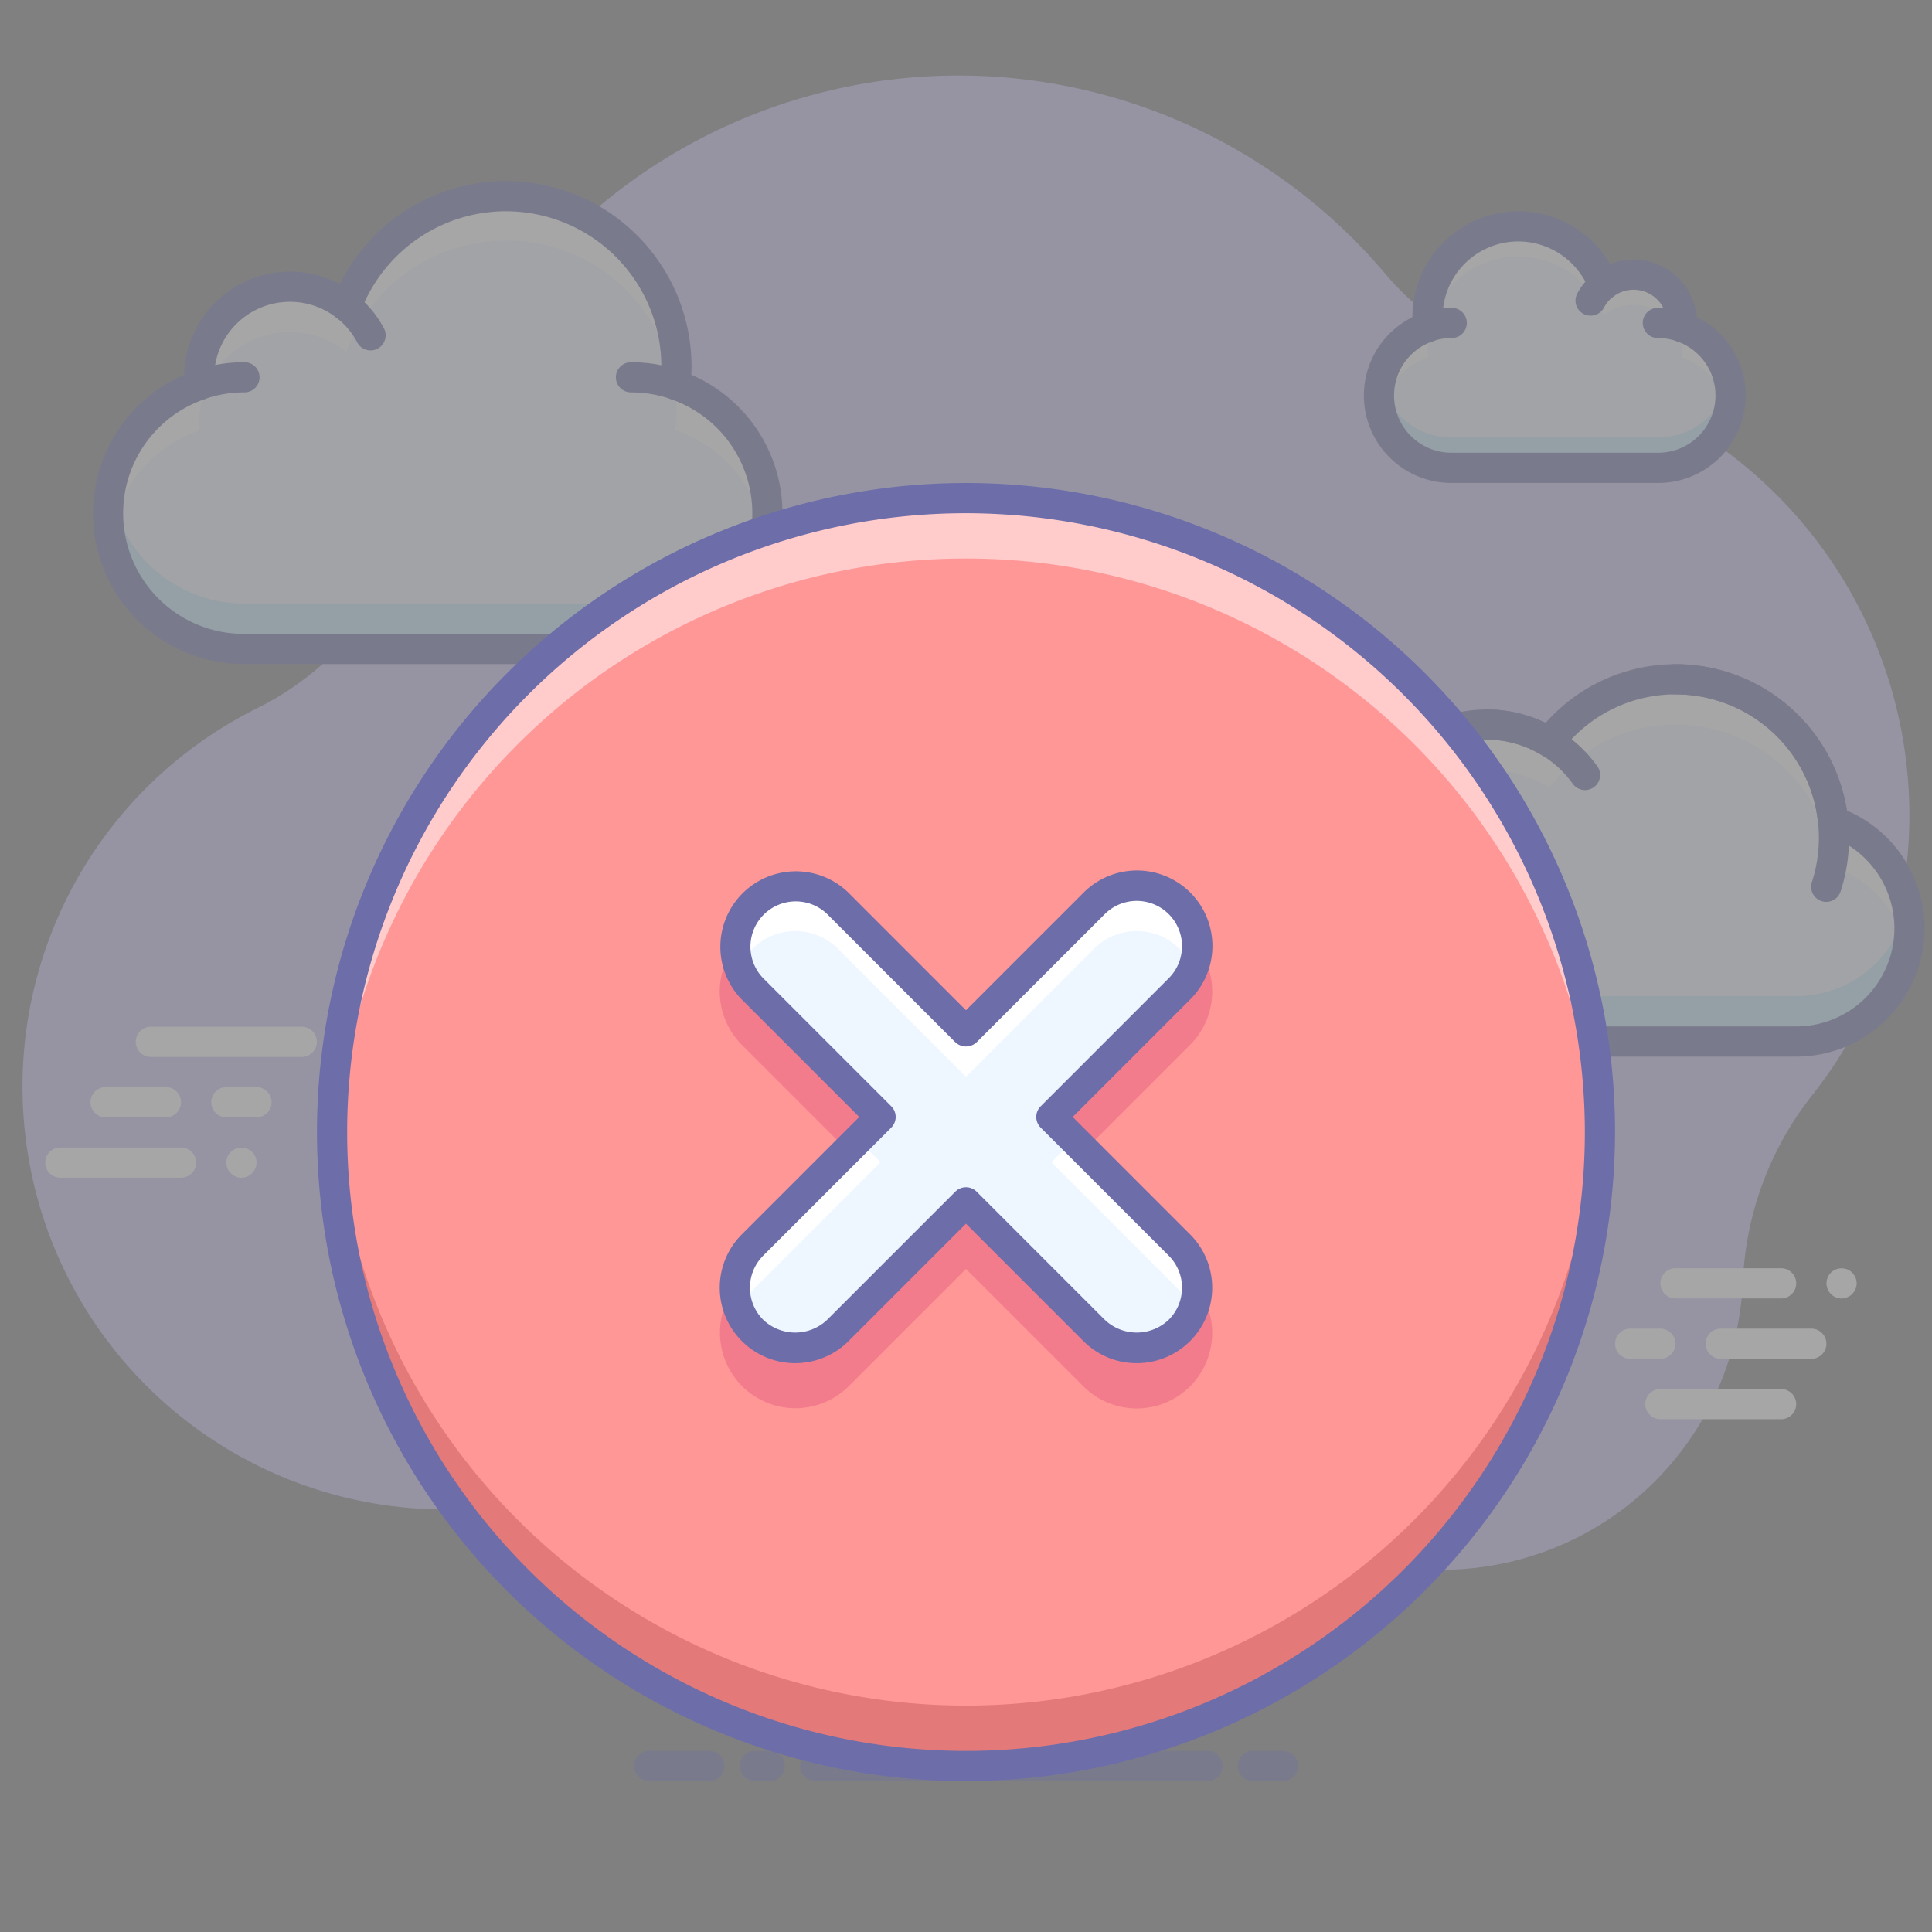 <svg id="Layer_3" data-name="Layer 3" xmlns="http://www.w3.org/2000/svg" width="128" height="128" viewBox="0 0 128 128"><rect x="0" y="0" width="128" height="128" fill="#808080" stroke="none"/><title>Artboard 7</title><g style="opacity:0.3"><path d="M126.187,49.688A30.001,30.001,0,0,0,102.675,24.643,19.69,19.69,0,0,1,91.742,18.095,37.011,37.011,0,0,0,27.416,33.777a19.567,19.567,0,0,1-10.427,13.167,28.003,28.003,0,1,0,37.667,37.343,9.413,9.413,0,0,1,8.516-5.292q.43.003.86-.003A12.393,12.393,0,0,1,76.063,88.73a20.003,20.003,0,0,0,26.057,14.144A19.983,19.983,0,0,0,115.468,84.974a21.384,21.384,0,0,1,4.525-12.324A29.909,29.909,0,0,0,126.187,49.688Z" style="fill:#c9c1f5"/><path d="M44.743,25.494a11.292,11.292,0,0,0-21.791-5.194,6.025,6.025,0,0,0-9.767,4.698c0,.173.012.344.026.514A8.99,8.99,0,0,0,16.198,42.997H41.804a8.991,8.991,0,0,0,2.939-17.504Z" style="fill:#eef6ff"/><path d="M41.804,39.997H16.198a9.021,9.021,0,0,1-8.905-7.522A8.988,8.988,0,0,0,16.198,42.997H41.804a8.989,8.989,0,0,0,8.906-10.523A9.021,9.021,0,0,1,41.804,39.997Z" style="fill:#5cbeff;opacity:0.3"/><path d="M13.211,28.511c-.014-.17-.026-.34-.026-.514a6.025,6.025,0,0,1,9.767-4.698A11.282,11.282,0,0,1,44.743,28.494a9.019,9.019,0,0,1,5.966,6.98,8.906,8.906,0,0,0-5.966-9.98,11.292,11.292,0,0,0-21.791-5.194,6.025,6.025,0,0,0-9.767,4.698c0,.173.012.344.026.514a8.905,8.905,0,0,0-5.919,9.964A9.019,9.019,0,0,1,13.211,28.511Z" style="fill:#fff"/><path d="M41.804,43.997H16.197A9.989,9.989,0,0,1,12.188,24.838a7.029,7.029,0,0,1,10.321-6.021,12.297,12.297,0,0,1,23.308,5.43c0,.192-.005.387-.016.584a9.99,9.99,0,0,1-3.997,19.166Zm-22.594-24a5.018,5.018,0,0,0-5.024,5c0,.144.01.287.021.428a1,1,0,0,1-.666,1.03,7.99,7.99,0,0,0,2.656,15.542H41.804a7.991,7.991,0,0,0,2.615-15.558,1,1,0,0,1-.67-1.057,9.936,9.936,0,0,0,.067-1.135A10.297,10.297,0,0,0,23.888,20.652 1.0 1,0,0,1,22.332,21.084,4.987,4.987,0,0,0,19.21,19.997Z" style="fill:#6d6daa"/><path d="M41.804,24.997a9.058,9.058,0,0,1,2.964.495" style="fill:#eef6ff"/><path d="M44.768,26.493a.999.999,0,0,1-.326-.055,8.052,8.052,0,0,0-2.638-.44,1,1,0,0,1,0-2,10.053,10.053,0,0,1,3.29.55,1,1,0,0,1-.326,1.946Z" style="fill:#6d6daa"/><path d="M13.21,25.501a9.058,9.058,0,0,1,2.988-.503" style="fill:#eef6ff"/><path d="M13.21,26.501a1,1,0,0,1-.329-1.945,10.047,10.047,0,0,1,3.316-.559,1,1,0,0,1,0,2,8.047,8.047,0,0,0-2.658.448A.992.992,0,0,1,13.21,26.501Z" style="fill:#6d6daa"/><path d="M22.912,20.263a6.032,6.032,0,0,1,1.639,1.954" style="fill:#eef6ff"/><path d="M24.552,23.217a1.0 1,0,0,1-.886-.534,5.062,5.062,0,0,0-1.367-1.63,1,1,0,0,1,1.227-1.58,7.078,7.078,0,0,1,1.91,2.278,1,1,0,0,1-.884,1.466Z" style="fill:#6d6daa"/><path d="M94.612,21.661a6.022,6.022,0,0,1,11.622-2.77,3.213,3.213,0,0,1,5.209,2.505c0,.092-.006.183-.014.274a4.795,4.795,0,0,1-1.593,9.326H96.18a4.795,4.795,0,0,1-1.568-9.335Z" style="fill:#eef6ff"/><path d="M94.612,23.662a6.022,6.022,0,0,1,11.622-2.77,3.213,3.213,0,0,1,5.209,2.505c0,.093-.006.183-.014.274a4.806,4.806,0,0,1,3.113,3.544,4.764,4.764,0,0,0-3.113-5.544c.008-.091.014-.181.014-.274a3.213,3.213,0,0,0-5.209-2.505A6.017,6.017,0,0,0,94.612,21.661a4.765,4.765,0,0,0-3.139,5.553A4.806,4.806,0,0,1,94.612,23.662Z" style="fill:#fff"/><path d="M109.836,28.997H96.18a4.814,4.814,0,0,1-4.706-3.782,4.751,4.751,0,0,0-.114.982,4.81,4.81,0,0,0,4.82,4.8H109.836a4.81,4.81,0,0,0,4.82-4.8,4.75,4.75,0,0,0-.114-.982A4.814,4.814,0,0,1,109.836,28.997Z" style="fill:#5cbeff;opacity:0.3"/><path d="M109.836,31.997H96.18a5.794,5.794,0,0,1-2.606-10.982v-.018a7.025,7.025,0,0,1,13.099-3.504,4.221,4.221,0,0,1,5.754,3.514,5.794,5.794,0,0,1-2.59,10.99Zm-9.238-16a5.018,5.018,0,0,0-5.024,5,4.945,4.945,0,0,0,.033.554,1,1,0,0,1-.67,1.057,3.795,3.795,0,0,0,1.243,7.389h13.656a3.795,3.795,0,0,0,1.264-7.382 1.0 1,0,0,1-.667-1.03c.005-.062.011-.125.011-.188a2.214,2.214,0,0,0-3.589-1.721 1.0 1,0,0,1-1.556-.431A5.047,5.047,0,0,0,100.598,15.997Z" style="fill:#6d6daa"/><path d="M96.18,21.397a4.831,4.831,0,0,0-1.581.264" style="fill:#eef6ff"/><path d="M94.599,22.661a1,1,0,0,1-.326-1.946,5.838,5.838,0,0,1,1.907-.319,1,1,0,0,1,0,2,3.832,3.832,0,0,0-1.255.209A1.004,1.004,0,0,1,94.599,22.661Z" style="fill:#6d6daa"/><path d="M111.43,21.665a4.831,4.831,0,0,0-1.593-.269" style="fill:#eef6ff"/><path d="M111.43,22.666a.996.996,0,0,1-.329-.056,3.838,3.838,0,0,0-1.265-.213,1,1,0,0,1,0-2,5.829,5.829,0,0,1,1.923.324,1,1,0,0,1-.329,1.945Z" style="fill:#6d6daa"/><path d="M106.255,18.872a3.217,3.217,0,0,0-.874,1.042" style="fill:#eef6ff"/><path d="M105.381,20.914a.999.999,0,0,1-.884-1.465,4.249,4.249,0,0,1,1.144-1.366,1,1,0,0,1,1.229,1.579,2.227,2.227,0,0,0-.603.718A.999.999,0,0,1,105.381,20.914Z" style="fill:#6d6daa"/><path d="M90.772,58.015a7.984,7.984,0,0,1,11.875-8.847,10.489,10.489,0,0,1,18.802,5.251,7.496,7.496,0,0,1-2.443,14.584l-28.001 0A5.496,5.496,0,0,1,90.772,58.015Z" style="fill:#eef6ff"/><path d="M90.772,61.015a7.624,7.624,0,0,1-.202-2.972,5.469,5.469,0,0,0-4.841,6.997A5.483,5.483,0,0,1,90.772,61.015Z" style="fill:#fff"/><path d="M98.506,51.003a7.949,7.949,0,0,1,4.141,1.165,10.489,10.489,0,0,1,18.802,5.251,7.5,7.5,0,0,1,4.897,5.623,7.494,7.494,0,0,0-4.897-8.623,10.489,10.489,0,0,0-18.802-5.251A7.987,7.987,0,0,0,90.507,56.002a7.72,7.72,0,0,0,.153,1.447A8,8,0,0,1,98.506,51.003Z" style="fill:#fff"/><path d="M90.772,55.015c-.048-.184-.076-.376-.112-.565-.038.195-.067.394-.091.594C90.639,55.038,90.703,55.018,90.772,55.015Z" style="fill:#5cbeff"/><path d="M119.007,66.002l-28.001 0a5.499,5.499,0,0,1-5.278-3.963,5.436,5.436,0,0,0-.222,1.463,5.5,5.5,0,0,0,5.5,5.5l28.001-0a7.43,7.43,0,0,0,7.34-8.962A7.501,7.501,0,0,1,119.007,66.002Z" style="fill:#5cbeff;opacity:0.3"/><path d="M91.006,70.003a6.497,6.497,0,0,1-1.419-12.838,8.541,8.541,0,0,1-.08-1.162,8.986,8.986,0,0,1,12.891-8.107,11.489,11.489,0,0,1,19.968,5.806,8.496,8.496,0,0,1-3.358,16.301Zm7.501-21a6.972,6.972,0,0,0-6.767,8.761.999.999,0,0,1-.926,1.25,4.496,4.496,0,0,0,.191,8.989l28.001-0A6.496,6.496,0,0,0,121.124,55.364a1.001,1.001,0,0,1-.669-.843,9.489,9.489,0,0,0-17.011-4.748,1.001,1.001,0,0,1-1.316.25A6.977,6.977,0,0,0,98.507,49.003Z" style="fill:#6d6daa"/><path d="M120.993,59.752a1.001,1.001,0,0,1-.951-1.31,9.506,9.506,0,0,0-9.035-12.439,1,1,0,0,1,0-2,11.508,11.508,0,0,1,10.938,15.059A1.001,1.001,0,0,1,120.993,59.752Z" style="fill:#6d6daa"/><path d="M94.629,60.365a.999.999,0,0,1-.659-.248,4.496,4.496,0,0,0-2.964-1.114,1,1,0,0,1,0-2,6.5,6.5,0,0,1,4.282,1.609,1,1,0,0,1-.659,1.752Z" style="fill:#6d6daa"/><path d="M105.012,52.345a.999.999,0,0,1-.813-.417,7.022,7.022,0,0,0-5.691-2.925,1,1,0,0,1,0-2,9.027,9.027,0,0,1,7.316,3.759,1,1,0,0,1-.812,1.583Z" style="fill:#6d6daa"/><path d="M122.01,86.03a.982.982,0,0,1-.71-.3,1.002,1.002,0,0,1,0-1.41 1.0 1,0,0,1,.9-.27,1.074,1.074,0,0,1,.189.05c.061.03.12.06.17.09a.636.636,0,0,1,.15.13.979.979,0,0,1,0,1.41.636.636,0,0,1-.15.13c-.05.03-.109.06-.17.09-.06.02-.12.04-.189.06A1.212,1.212,0,0,1,122.01,86.03Z" style="fill:#fff"/><path d="M120.005,90.026h-6.001a1,1,0,1,1,0-2h6.001a1,1,0,0,1,0,2Z" style="fill:#fff"/><path d="M118.004,86.026h-6.999a1,1,0,0,1,0-2h6.999a1,1,0,0,1,0,2Z" style="fill:#fff"/><path d="M110.004,90.026h-1.999a1,1,0,0,1,0-2h1.999a1,1,0,0,1,0,2Z" style="fill:#fff"/><path d="M118.004,94.027h-8a1,1,0,0,1,0-2h8a1,1,0,0,1,0,2Z" style="fill:#fff"/><path d="M16,78.03a1.024,1.024,0,0,1-1.01-1,1.05,1.05,0,0,1,.079-.39,1.01,1.01,0,0,1,1.631-.32.877.877,0,0,1,.22.32A1.051,1.051,0,0,1,17,77.03a1.025,1.025,0,0,1-1,1Z" style="fill:#fff"/><path d="M16.994,74.025h-2a1,1,0,1,1,0-2h2a1,1,0,0,1,0,2Z" style="fill:#fff"/><path d="M19.994,70.024h-9.999a1,1,0,1,1,0-2h9.999a1,1,0,0,1,0,2Z" style="fill:#fff"/><path d="M10.994,74.024h-4a1,1,0,0,1,0-2h4a1,1,0,0,1,0,2Z" style="fill:#fff"/><path d="M11.994,78.025h-8.001a1,1,0,0,1,0-2h8.001a1,1,0,0,1,0,2Z" style="fill:#fff"/><path d="M80.004,118H54.002a1,1,0,1,1,0-2h26.002a1,1,0,0,1,0,2Z" style="fill:#6d6daa"/><path d="M85.004,118h-1.999a1,1,0,0,1,0-2h1.999a1,1,0,0,1,0,2Z" style="fill:#6d6daa"/><path d="M47,118H43.001a1,1,0,0,1,0-2H47a1,1,0,0,1,0,2Z" style="fill:#6d6daa"/><path d="M51.001,118h-.999a1,1,0,1,1,0-2h.999a1,1,0,0,1,0,2Z" style="fill:#6d6daa"/></g><circle cx="64" cy="75" r="42" style="fill:#ff9797"/><path d="M64,113.001A41.999,41.999,0,0,1,22.051,73.001c-.031.663-.051,1.329-.051,2a42,42,0,1,0,84,0c0-.671-.019-1.337-.051-2A41.999,41.999,0,0,1,64,113.001Z" style="fill:#750000;opacity:0.2"/><path d="M64,37.002a41.999,41.999,0,0,1,41.949,40c.031-.663.051-1.329.051-2a42,42,0,0,0-84,0c0,.671.019,1.337.051,2A41.999,41.999,0,0,1,64,37.002Z" style="fill:#fff;opacity:0.5"/><path d="M64,118.001a43,43,0,1,1,43-43A43.049,43.049,0,0,1,64,118.001Zm0-84a41,41,0,1,0,41,41A41.047,41.047,0,0,0,64,34.001Z" style="fill:#6d6daa"/><path d="M71.07,77.001l7.778-7.778A5,5,0,1,0,71.776,62.152L63.998,69.93l-7.778-7.778a5,5,0,0,0-7.071,7.072l7.778,7.778-7.778,7.778a5,5,0,0,0,7.071,7.071L63.998,84.072l7.778,7.778a5,5,0,0,0,7.071-7.072Z" style="fill:#d63c74;opacity:0.3"/><path d="M69.656,74.001l8.485-8.485a4,4,0,0,0-5.657-5.657l-8.485,8.485-8.485-8.485A4,4,0,0,0,49.856,65.516l8.485,8.485-8.485,8.485a4,4,0,0,0,5.657,5.657L63.998,79.658l8.485,8.485a4,4,0,0,0,5.657-5.657Z" style="fill:#eef6ff"/><path d="M49.856,62.859a4.001,4.001,0,0,1,5.657,0l8.485,8.485L72.483,62.859a4.001,4.001,0,0,1,6.537,1.329,4.001,4.001,0,0,0-6.537-4.329l-8.485,8.485-8.485-8.485a4.001,4.001,0,0,0-6.537,4.329A3.988,3.988,0,0,1,49.856,62.859Z" style="fill:#fff"/><path d="M71.156,75.501l-1.5,1.5,8.485,8.485a3.986,3.986,0,0,1,.88,1.328,4.001,4.001,0,0,0-.88-4.329Z" style="fill:#fff"/><path d="M49.856,85.486l8.485-8.485-1.5-1.5L49.856,82.486a4.001,4.001,0,0,0-.88,4.329A3.986,3.986,0,0,1,49.856,85.486Z" style="fill:#fff"/><path d="M75.312,90.314a4.971,4.971,0,0,1-3.536-1.464L63.998,81.072,56.221,88.85a5,5,0,1,1-7.072-7.071L56.927,74.001l-7.778-7.778a5.001,5.001,0,0,1,7.072-7.072L63.998,66.93l7.778-7.778a5,5,0,1,1,7.071,7.071L71.069,74.001l7.778,7.778a5,5,0,0,1-3.535,8.536ZM63.998,78.658a.999.999,0,0,1,.707.293L73.19,87.436a3.073,3.073,0,0,0,4.243-0,2.999,2.999,0,0,0,0-4.243L68.948,74.708a1.0 1,0,0,1,0-1.414l8.485-8.485a3,3,0,1,0-4.243-4.243l-8.485,8.484a1.029,1.029,0,0,1-1.414,0l-8.484-8.485a3.001,3.001,0,0,0-4.244,4.243l8.485,8.485a1.0 1,0,0,1,0,1.414L50.562,83.193a3.005,3.005,0,0,0,0,4.243,3.074,3.074,0,0,0,4.244-0L63.291,78.951A.999.999,0,0,1,63.998,78.658Z" style="fill:#6d6daa"/></svg>